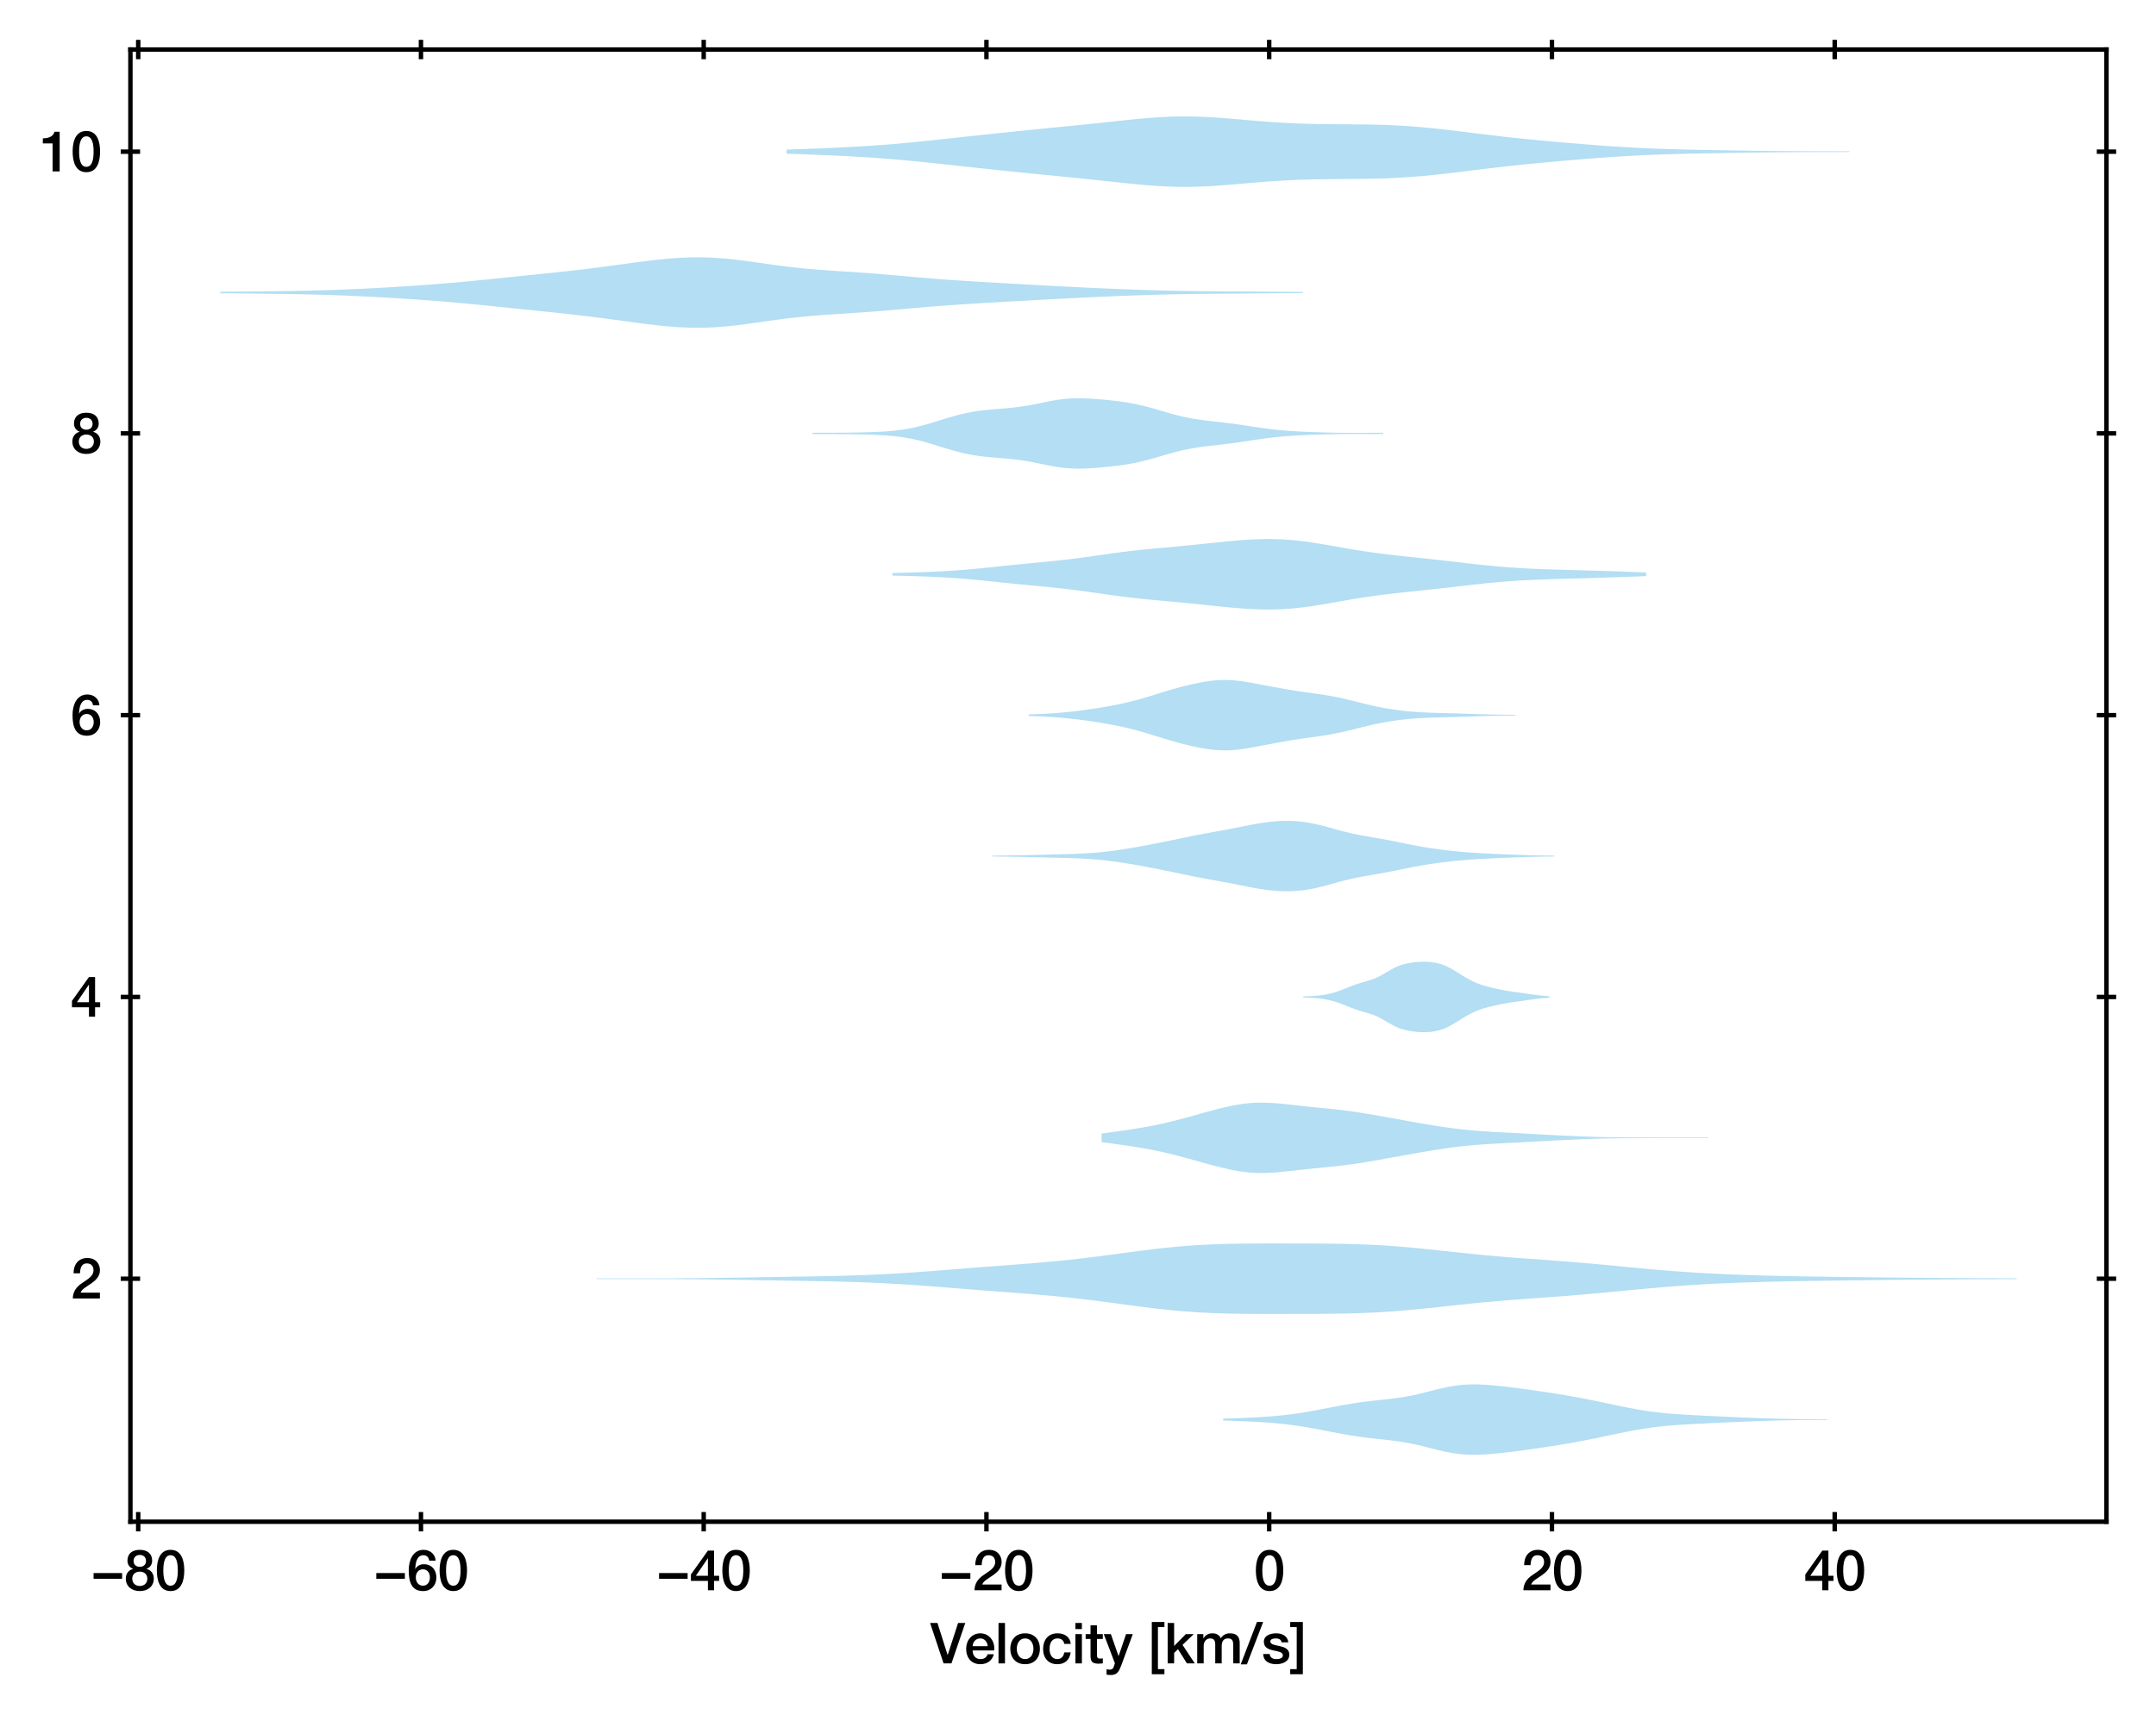 <?xml version="1.0" encoding="utf-8" standalone="no"?>
<!DOCTYPE svg PUBLIC "-//W3C//DTD SVG 1.1//EN"
  "http://www.w3.org/Graphics/SVG/1.1/DTD/svg11.dtd">
<svg xmlns:xlink="http://www.w3.org/1999/xlink" width="389.639pt" height="309.921pt" viewBox="0 0 389.639 309.921" xmlns="http://www.w3.org/2000/svg" version="1.1">
 <defs>
  <style type="text/css">*{stroke-linejoin: round; stroke-linecap: butt}</style>
 </defs>
 <g id="figure_1">
  <g id="patch_1">
   <path d="M 0 309.921 
L 389.639 309.921 
L 389.639 0 
L 0 0 
z
" style="fill: #ffffff"/>
  </g>
  <g id="axes_1">
   <g id="patch_2">
    <path d="M 23.569 275.062 
L 380.689 275.062 
L 380.689 8.95 
L 23.569 8.95 
z
" style="fill: #ffffff"/>
   </g>
   <g id="PolyCollection_1">
    <path d="M 221.062 256.43 
L 221.062 256.77 
L 222.164 256.803 
L 223.267 256.84 
L 224.369 256.882 
L 225.471 256.929 
L 226.574 256.982 
L 227.676 257.044 
L 228.779 257.115 
L 229.881 257.198 
L 230.984 257.296 
L 232.086 257.409 
L 233.188 257.54 
L 234.291 257.689 
L 235.393 257.857 
L 236.496 258.042 
L 237.598 258.241 
L 238.701 258.449 
L 239.803 258.663 
L 240.905 258.877 
L 242.008 259.087 
L 243.11 259.287 
L 244.213 259.473 
L 245.315 259.643 
L 246.418 259.796 
L 247.52 259.932 
L 248.622 260.056 
L 249.725 260.174 
L 250.827 260.294 
L 251.93 260.426 
L 253.032 260.579 
L 254.135 260.761 
L 255.237 260.974 
L 256.34 261.217 
L 257.442 261.484 
L 258.544 261.764 
L 259.647 262.042 
L 260.749 262.304 
L 261.852 262.533 
L 262.954 262.72 
L 264.057 262.855 
L 265.159 262.937 
L 266.261 262.966 
L 267.364 262.949 
L 268.466 262.894 
L 269.569 262.81 
L 270.671 262.705 
L 271.774 262.585 
L 272.876 262.454 
L 273.978 262.316 
L 275.081 262.172 
L 276.183 262.023 
L 277.286 261.869 
L 278.388 261.71 
L 279.491 261.546 
L 280.593 261.377 
L 281.695 261.201 
L 282.798 261.018 
L 283.9 260.827 
L 285.003 260.627 
L 286.105 260.418 
L 287.208 260.201 
L 288.31 259.978 
L 289.412 259.749 
L 290.515 259.517 
L 291.617 259.286 
L 292.72 259.057 
L 293.822 258.835 
L 294.925 258.622 
L 296.027 258.422 
L 297.13 258.238 
L 298.232 258.073 
L 299.334 257.929 
L 300.437 257.806 
L 301.539 257.701 
L 302.642 257.612 
L 303.744 257.537 
L 304.847 257.47 
L 305.949 257.409 
L 307.051 257.352 
L 308.154 257.296 
L 309.256 257.24 
L 310.359 257.186 
L 311.461 257.134 
L 312.564 257.083 
L 313.666 257.034 
L 314.768 256.989 
L 315.871 256.945 
L 316.973 256.903 
L 318.076 256.864 
L 319.178 256.827 
L 320.281 256.793 
L 321.383 256.762 
L 322.485 256.736 
L 323.588 256.714 
L 324.69 256.698 
L 325.793 256.685 
L 326.895 256.676 
L 327.998 256.67 
L 329.1 256.665 
L 330.202 256.661 
L 330.202 256.539 
L 330.202 256.539 
L 329.1 256.534 
L 327.998 256.529 
L 326.895 256.523 
L 325.793 256.514 
L 324.69 256.502 
L 323.588 256.485 
L 322.485 256.463 
L 321.383 256.437 
L 320.281 256.406 
L 319.178 256.372 
L 318.076 256.335 
L 316.973 256.296 
L 315.871 256.254 
L 314.768 256.211 
L 313.666 256.165 
L 312.564 256.116 
L 311.461 256.066 
L 310.359 256.013 
L 309.256 255.959 
L 308.154 255.904 
L 307.051 255.848 
L 305.949 255.79 
L 304.847 255.729 
L 303.744 255.663 
L 302.642 255.587 
L 301.539 255.498 
L 300.437 255.394 
L 299.334 255.27 
L 298.232 255.126 
L 297.13 254.961 
L 296.027 254.778 
L 294.925 254.578 
L 293.822 254.365 
L 292.72 254.142 
L 291.617 253.913 
L 290.515 253.682 
L 289.412 253.45 
L 288.31 253.222 
L 287.208 252.998 
L 286.105 252.781 
L 285.003 252.572 
L 283.9 252.372 
L 282.798 252.181 
L 281.695 251.998 
L 280.593 251.822 
L 279.491 251.653 
L 278.388 251.489 
L 277.286 251.33 
L 276.183 251.176 
L 275.081 251.027 
L 273.978 250.883 
L 272.876 250.745 
L 271.774 250.615 
L 270.671 250.495 
L 269.569 250.389 
L 268.466 250.305 
L 267.364 250.25 
L 266.261 250.233 
L 265.159 250.263 
L 264.057 250.344 
L 262.954 250.48 
L 261.852 250.666 
L 260.749 250.896 
L 259.647 251.157 
L 258.544 251.435 
L 257.442 251.715 
L 256.34 251.982 
L 255.237 252.226 
L 254.135 252.439 
L 253.032 252.62 
L 251.93 252.774 
L 250.827 252.906 
L 249.725 253.026 
L 248.622 253.143 
L 247.52 253.267 
L 246.418 253.404 
L 245.315 253.556 
L 244.213 253.727 
L 243.11 253.913 
L 242.008 254.113 
L 240.905 254.322 
L 239.803 254.536 
L 238.701 254.75 
L 237.598 254.959 
L 236.496 255.157 
L 235.393 255.342 
L 234.291 255.51 
L 233.188 255.66 
L 232.086 255.791 
L 230.984 255.904 
L 229.881 256.001 
L 228.779 256.084 
L 227.676 256.155 
L 226.574 256.217 
L 225.471 256.27 
L 224.369 256.318 
L 223.267 256.359 
L 222.164 256.396 
L 221.062 256.43 
z
" clip-path="url(#p9f74cc5220)" style="fill: #008fd5; fill-opacity: 0.3"/>
   </g>
   <g id="PolyCollection_2">
    <path d="M 107.822 231.076 
L 107.822 231.192 
L 110.414 231.194 
L 113.006 231.194 
L 115.599 231.195 
L 118.191 231.198 
L 120.783 231.205 
L 123.375 231.219 
L 125.968 231.239 
L 128.56 231.267 
L 131.152 231.301 
L 133.745 231.339 
L 136.337 231.381 
L 138.929 231.424 
L 141.521 231.466 
L 144.114 231.509 
L 146.706 231.552 
L 149.298 231.601 
L 151.89 231.66 
L 154.483 231.734 
L 157.075 231.828 
L 159.667 231.946 
L 162.259 232.09 
L 164.852 232.257 
L 167.444 232.444 
L 170.036 232.645 
L 172.628 232.852 
L 175.221 233.059 
L 177.813 233.261 
L 180.405 233.457 
L 182.998 233.652 
L 185.59 233.851 
L 188.182 234.064 
L 190.774 234.299 
L 193.367 234.563 
L 195.959 234.858 
L 198.551 235.18 
L 201.143 235.522 
L 203.736 235.871 
L 206.328 236.212 
L 208.92 236.53 
L 211.512 236.811 
L 214.105 237.045 
L 216.697 237.226 
L 219.289 237.354 
L 221.881 237.435 
L 224.474 237.479 
L 227.066 237.497 
L 229.658 237.501 
L 232.251 237.499 
L 234.843 237.496 
L 237.435 237.489 
L 240.027 237.473 
L 242.62 237.438 
L 245.212 237.374 
L 247.804 237.273 
L 250.396 237.128 
L 252.989 236.94 
L 255.581 236.712 
L 258.173 236.452 
L 260.765 236.175 
L 263.358 235.893 
L 265.95 235.621 
L 268.542 235.368 
L 271.135 235.139 
L 273.727 234.931 
L 276.319 234.739 
L 278.911 234.553 
L 281.504 234.362 
L 284.096 234.159 
L 286.688 233.94 
L 289.28 233.706 
L 291.873 233.462 
L 294.465 233.213 
L 297.057 232.969 
L 299.649 232.737 
L 302.242 232.525 
L 304.834 232.336 
L 307.426 232.172 
L 310.018 232.032 
L 312.611 231.915 
L 315.203 231.817 
L 317.795 231.736 
L 320.388 231.668 
L 322.98 231.61 
L 325.572 231.561 
L 328.164 231.519 
L 330.757 231.481 
L 333.349 231.447 
L 335.941 231.416 
L 338.533 231.386 
L 341.126 231.357 
L 343.718 231.331 
L 346.31 231.306 
L 348.902 231.284 
L 351.495 231.266 
L 354.087 231.25 
L 356.679 231.238 
L 359.271 231.228 
L 361.864 231.219 
L 364.456 231.21 
L 364.456 231.059 
L 364.456 231.059 
L 361.864 231.05 
L 359.271 231.041 
L 356.679 231.031 
L 354.087 231.018 
L 351.495 231.003 
L 348.902 230.984 
L 346.31 230.963 
L 343.718 230.938 
L 341.126 230.911 
L 338.533 230.883 
L 335.941 230.853 
L 333.349 230.821 
L 330.757 230.787 
L 328.164 230.75 
L 325.572 230.707 
L 322.98 230.658 
L 320.388 230.601 
L 317.795 230.533 
L 315.203 230.451 
L 312.611 230.354 
L 310.018 230.237 
L 307.426 230.097 
L 304.834 229.933 
L 302.242 229.744 
L 299.649 229.531 
L 297.057 229.3 
L 294.465 229.056 
L 291.873 228.807 
L 289.28 228.562 
L 286.688 228.328 
L 284.096 228.11 
L 281.504 227.907 
L 278.911 227.716 
L 276.319 227.53 
L 273.727 227.338 
L 271.135 227.13 
L 268.542 226.901 
L 265.95 226.648 
L 263.358 226.376 
L 260.765 226.094 
L 258.173 225.816 
L 255.581 225.557 
L 252.989 225.329 
L 250.396 225.14 
L 247.804 224.996 
L 245.212 224.895 
L 242.62 224.831 
L 240.027 224.796 
L 237.435 224.78 
L 234.843 224.773 
L 232.251 224.77 
L 229.658 224.768 
L 227.066 224.772 
L 224.474 224.79 
L 221.881 224.834 
L 219.289 224.915 
L 216.697 225.043 
L 214.105 225.224 
L 211.512 225.458 
L 208.92 225.739 
L 206.328 226.057 
L 203.736 226.398 
L 201.143 226.747 
L 198.551 227.088 
L 195.959 227.411 
L 193.367 227.706 
L 190.774 227.97 
L 188.182 228.205 
L 185.59 228.418 
L 182.998 228.617 
L 180.405 228.812 
L 177.813 229.008 
L 175.221 229.21 
L 172.628 229.417 
L 170.036 229.624 
L 167.444 229.824 
L 164.852 230.012 
L 162.259 230.179 
L 159.667 230.323 
L 157.075 230.441 
L 154.483 230.535 
L 151.89 230.609 
L 149.298 230.667 
L 146.706 230.716 
L 144.114 230.76 
L 141.521 230.803 
L 138.929 230.845 
L 136.337 230.888 
L 133.745 230.929 
L 131.152 230.968 
L 128.56 231.002 
L 125.968 231.03 
L 123.375 231.05 
L 120.783 231.064 
L 118.191 231.071 
L 115.599 231.074 
L 113.006 231.075 
L 110.414 231.075 
L 107.822 231.076 
z
" clip-path="url(#p9f74cc5220)" style="fill: #008fd5; fill-opacity: 0.3"/>
   </g>
   <g id="PolyCollection_3">
    <path d="M 199.085 204.889 
L 199.085 206.45 
L 200.193 206.593 
L 201.301 206.743 
L 202.409 206.897 
L 203.516 207.058 
L 204.624 207.225 
L 205.732 207.401 
L 206.84 207.59 
L 207.948 207.793 
L 209.056 208.014 
L 210.164 208.253 
L 211.271 208.51 
L 212.379 208.785 
L 213.487 209.074 
L 214.595 209.374 
L 215.703 209.681 
L 216.811 209.99 
L 217.919 210.298 
L 219.026 210.6 
L 220.134 210.89 
L 221.242 211.162 
L 222.35 211.409 
L 223.458 211.624 
L 224.566 211.799 
L 225.673 211.927 
L 226.781 212.006 
L 227.889 212.035 
L 228.997 212.018 
L 230.105 211.96 
L 231.213 211.87 
L 232.321 211.759 
L 233.428 211.637 
L 234.536 211.511 
L 235.644 211.387 
L 236.752 211.27 
L 237.86 211.158 
L 238.968 211.05 
L 240.076 210.942 
L 241.183 210.829 
L 242.291 210.706 
L 243.399 210.57 
L 244.507 210.419 
L 245.615 210.254 
L 246.723 210.076 
L 247.831 209.889 
L 248.938 209.695 
L 250.046 209.497 
L 251.154 209.298 
L 252.262 209.098 
L 253.37 208.899 
L 254.478 208.699 
L 255.586 208.501 
L 256.693 208.306 
L 257.801 208.116 
L 258.909 207.932 
L 260.017 207.756 
L 261.125 207.591 
L 262.233 207.438 
L 263.341 207.298 
L 264.448 207.171 
L 265.556 207.059 
L 266.664 206.96 
L 267.772 206.875 
L 268.88 206.8 
L 269.988 206.735 
L 271.096 206.675 
L 272.203 206.618 
L 273.311 206.562 
L 274.419 206.505 
L 275.527 206.447 
L 276.635 206.386 
L 277.743 206.325 
L 278.851 206.264 
L 279.958 206.203 
L 281.066 206.145 
L 282.174 206.089 
L 283.282 206.035 
L 284.39 205.985 
L 285.498 205.938 
L 286.606 205.896 
L 287.713 205.858 
L 288.821 205.825 
L 289.929 205.799 
L 291.037 205.778 
L 292.145 205.762 
L 293.253 205.751 
L 294.36 205.744 
L 295.468 205.739 
L 296.576 205.736 
L 297.684 205.733 
L 298.792 205.73 
L 299.9 205.728 
L 301.008 205.727 
L 302.115 205.726 
L 303.223 205.725 
L 304.331 205.726 
L 305.439 205.726 
L 306.547 205.727 
L 307.655 205.727 
L 308.763 205.725 
L 308.763 205.613 
L 308.763 205.613 
L 307.655 205.612 
L 306.547 205.612 
L 305.439 205.612 
L 304.331 205.613 
L 303.223 205.613 
L 302.115 205.613 
L 301.008 205.612 
L 299.9 205.61 
L 298.792 205.608 
L 297.684 205.606 
L 296.576 205.603 
L 295.468 205.599 
L 294.36 205.594 
L 293.253 205.587 
L 292.145 205.576 
L 291.037 205.561 
L 289.929 205.54 
L 288.821 205.513 
L 287.713 205.48 
L 286.606 205.443 
L 285.498 205.4 
L 284.39 205.353 
L 283.282 205.303 
L 282.174 205.25 
L 281.066 205.193 
L 279.958 205.135 
L 278.851 205.075 
L 277.743 205.013 
L 276.635 204.952 
L 275.527 204.892 
L 274.419 204.833 
L 273.311 204.776 
L 272.203 204.72 
L 271.096 204.663 
L 269.988 204.603 
L 268.88 204.538 
L 267.772 204.464 
L 266.664 204.378 
L 265.556 204.28 
L 264.448 204.167 
L 263.341 204.041 
L 262.233 203.9 
L 261.125 203.747 
L 260.017 203.582 
L 258.909 203.406 
L 257.801 203.223 
L 256.693 203.032 
L 255.586 202.837 
L 254.478 202.639 
L 253.37 202.44 
L 252.262 202.24 
L 251.154 202.04 
L 250.046 201.841 
L 248.938 201.643 
L 247.831 201.45 
L 246.723 201.262 
L 245.615 201.084 
L 244.507 200.919 
L 243.399 200.769 
L 242.291 200.633 
L 241.183 200.51 
L 240.076 200.396 
L 238.968 200.288 
L 237.86 200.18 
L 236.752 200.068 
L 235.644 199.951 
L 234.536 199.828 
L 233.428 199.702 
L 232.321 199.579 
L 231.213 199.468 
L 230.105 199.379 
L 228.997 199.321 
L 227.889 199.303 
L 226.781 199.332 
L 225.673 199.411 
L 224.566 199.54 
L 223.458 199.715 
L 222.35 199.929 
L 221.242 200.176 
L 220.134 200.448 
L 219.026 200.738 
L 217.919 201.04 
L 216.811 201.348 
L 215.703 201.658 
L 214.595 201.965 
L 213.487 202.265 
L 212.379 202.554 
L 211.271 202.828 
L 210.164 203.086 
L 209.056 203.325 
L 207.948 203.545 
L 206.84 203.749 
L 205.732 203.937 
L 204.624 204.114 
L 203.516 204.281 
L 202.409 204.441 
L 201.301 204.596 
L 200.193 204.745 
L 199.085 204.889 
z
" clip-path="url(#p9f74cc5220)" style="fill: #008fd5; fill-opacity: 0.3"/>
   </g>
   <g id="PolyCollection_4">
    <path d="M 235.529 180.105 
L 235.529 180.303 
L 235.979 180.317 
L 236.429 180.335 
L 236.878 180.356 
L 237.328 180.382 
L 237.777 180.415 
L 238.227 180.456 
L 238.676 180.507 
L 239.126 180.57 
L 239.575 180.646 
L 240.025 180.735 
L 240.474 180.839 
L 240.924 180.958 
L 241.373 181.09 
L 241.823 181.237 
L 242.272 181.396 
L 242.722 181.565 
L 243.171 181.742 
L 243.621 181.923 
L 244.07 182.103 
L 244.52 182.277 
L 244.969 182.443 
L 245.419 182.597 
L 245.869 182.739 
L 246.318 182.871 
L 246.768 182.997 
L 247.217 183.126 
L 247.667 183.263 
L 248.116 183.418 
L 248.566 183.595 
L 249.015 183.798 
L 249.465 184.027 
L 249.914 184.276 
L 250.364 184.538 
L 250.813 184.806 
L 251.263 185.068 
L 251.712 185.316 
L 252.162 185.542 
L 252.611 185.742 
L 253.061 185.915 
L 253.51 186.06 
L 253.96 186.181 
L 254.409 186.281 
L 254.859 186.364 
L 255.308 186.431 
L 255.758 186.486 
L 256.208 186.528 
L 256.657 186.556 
L 257.107 186.57 
L 257.556 186.569 
L 258.006 186.553 
L 258.455 186.519 
L 258.905 186.468 
L 259.354 186.397 
L 259.804 186.303 
L 260.253 186.184 
L 260.703 186.038 
L 261.152 185.862 
L 261.602 185.658 
L 262.051 185.428 
L 262.501 185.176 
L 262.95 184.909 
L 263.4 184.632 
L 263.849 184.351 
L 264.299 184.073 
L 264.748 183.803 
L 265.198 183.543 
L 265.647 183.298 
L 266.097 183.069 
L 266.547 182.859 
L 266.996 182.668 
L 267.446 182.495 
L 267.895 182.341 
L 268.345 182.203 
L 268.794 182.078 
L 269.244 181.964 
L 269.693 181.857 
L 270.143 181.755 
L 270.592 181.657 
L 271.042 181.563 
L 271.491 181.473 
L 271.941 181.387 
L 272.39 181.307 
L 272.84 181.232 
L 273.289 181.163 
L 273.739 181.098 
L 274.188 181.036 
L 274.638 180.975 
L 275.087 180.914 
L 275.537 180.851 
L 275.986 180.788 
L 276.436 180.724 
L 276.886 180.66 
L 277.335 180.599 
L 277.785 180.541 
L 278.234 180.488 
L 278.684 180.441 
L 279.133 180.4 
L 279.583 180.366 
L 280.032 180.336 
L 280.032 180.072 
L 280.032 180.072 
L 279.583 180.042 
L 279.133 180.007 
L 278.684 179.967 
L 278.234 179.92 
L 277.785 179.867 
L 277.335 179.809 
L 276.886 179.748 
L 276.436 179.684 
L 275.986 179.62 
L 275.537 179.556 
L 275.087 179.494 
L 274.638 179.433 
L 274.188 179.372 
L 273.739 179.309 
L 273.289 179.245 
L 272.84 179.175 
L 272.39 179.101 
L 271.941 179.021 
L 271.491 178.935 
L 271.042 178.845 
L 270.592 178.751 
L 270.143 178.653 
L 269.693 178.551 
L 269.244 178.444 
L 268.794 178.329 
L 268.345 178.205 
L 267.895 178.067 
L 267.446 177.912 
L 266.996 177.74 
L 266.547 177.549 
L 266.097 177.338 
L 265.647 177.11 
L 265.198 176.864 
L 264.748 176.605 
L 264.299 176.334 
L 263.849 176.057 
L 263.4 175.776 
L 262.95 175.499 
L 262.501 175.231 
L 262.051 174.98 
L 261.602 174.75 
L 261.152 174.546 
L 260.703 174.37 
L 260.253 174.223 
L 259.804 174.105 
L 259.354 174.011 
L 258.905 173.94 
L 258.455 173.888 
L 258.006 173.855 
L 257.556 173.838 
L 257.107 173.838 
L 256.657 173.852 
L 256.208 173.88 
L 255.758 173.922 
L 255.308 173.976 
L 254.859 174.044 
L 254.409 174.127 
L 253.96 174.227 
L 253.51 174.348 
L 253.061 174.493 
L 252.611 174.665 
L 252.162 174.866 
L 251.712 175.092 
L 251.263 175.34 
L 250.813 175.602 
L 250.364 175.869 
L 249.914 176.132 
L 249.465 176.381 
L 249.015 176.609 
L 248.566 176.812 
L 248.116 176.99 
L 247.667 177.144 
L 247.217 177.282 
L 246.768 177.41 
L 246.318 177.537 
L 245.869 177.669 
L 245.419 177.811 
L 244.969 177.965 
L 244.52 178.13 
L 244.07 178.305 
L 243.621 178.485 
L 243.171 178.666 
L 242.722 178.843 
L 242.272 179.012 
L 241.823 179.171 
L 241.373 179.317 
L 240.924 179.45 
L 240.474 179.569 
L 240.025 179.672 
L 239.575 179.762 
L 239.126 179.838 
L 238.676 179.901 
L 238.227 179.952 
L 237.777 179.993 
L 237.328 180.026 
L 236.878 180.052 
L 236.429 180.073 
L 235.979 180.09 
L 235.529 180.105 
z
" clip-path="url(#p9f74cc5220)" style="fill: #008fd5; fill-opacity: 0.3"/>
   </g>
   <g id="PolyCollection_5">
    <path d="M 179.325 154.662 
L 179.325 154.816 
L 180.351 154.826 
L 181.377 154.839 
L 182.403 154.853 
L 183.429 154.869 
L 184.455 154.888 
L 185.481 154.91 
L 186.507 154.934 
L 187.533 154.958 
L 188.559 154.983 
L 189.585 155.008 
L 190.611 155.032 
L 191.637 155.057 
L 192.663 155.084 
L 193.689 155.114 
L 194.715 155.152 
L 195.741 155.199 
L 196.767 155.259 
L 197.793 155.333 
L 198.819 155.424 
L 199.845 155.531 
L 200.871 155.656 
L 201.897 155.796 
L 202.923 155.95 
L 203.949 156.115 
L 204.975 156.29 
L 206.001 156.473 
L 207.027 156.661 
L 208.053 156.854 
L 209.079 157.052 
L 210.105 157.255 
L 211.131 157.463 
L 212.157 157.674 
L 213.183 157.889 
L 214.209 158.104 
L 215.235 158.315 
L 216.261 158.521 
L 217.287 158.719 
L 218.313 158.909 
L 219.339 159.095 
L 220.365 159.279 
L 221.39 159.466 
L 222.416 159.66 
L 223.442 159.86 
L 224.468 160.065 
L 225.494 160.27 
L 226.52 160.468 
L 227.546 160.65 
L 228.572 160.808 
L 229.598 160.937 
L 230.624 161.032 
L 231.65 161.089 
L 232.676 161.105 
L 233.702 161.078 
L 234.728 161.006 
L 235.754 160.887 
L 236.78 160.722 
L 237.806 160.513 
L 238.832 160.269 
L 239.858 159.999 
L 240.884 159.715 
L 241.91 159.432 
L 242.936 159.161 
L 243.962 158.911 
L 244.988 158.685 
L 246.014 158.483 
L 247.04 158.297 
L 248.066 158.121 
L 249.092 157.945 
L 250.118 157.762 
L 251.144 157.569 
L 252.17 157.366 
L 253.196 157.157 
L 254.222 156.948 
L 255.248 156.744 
L 256.274 156.55 
L 257.3 156.37 
L 258.326 156.204 
L 259.352 156.053 
L 260.378 155.915 
L 261.404 155.788 
L 262.43 155.672 
L 263.456 155.567 
L 264.482 155.474 
L 265.508 155.391 
L 266.533 155.319 
L 267.559 155.257 
L 268.585 155.202 
L 269.611 155.153 
L 270.637 155.108 
L 271.663 155.065 
L 272.689 155.023 
L 273.715 154.984 
L 274.741 154.947 
L 275.767 154.915 
L 276.793 154.887 
L 277.819 154.863 
L 278.845 154.844 
L 279.871 154.829 
L 280.897 154.817 
L 280.897 154.661 
L 280.897 154.661 
L 279.871 154.648 
L 278.845 154.633 
L 277.819 154.614 
L 276.793 154.591 
L 275.767 154.563 
L 274.741 154.53 
L 273.715 154.494 
L 272.689 154.454 
L 271.663 154.413 
L 270.637 154.369 
L 269.611 154.324 
L 268.585 154.275 
L 267.559 154.22 
L 266.533 154.158 
L 265.508 154.086 
L 264.482 154.004 
L 263.456 153.91 
L 262.43 153.805 
L 261.404 153.689 
L 260.378 153.563 
L 259.352 153.424 
L 258.326 153.273 
L 257.3 153.108 
L 256.274 152.927 
L 255.248 152.734 
L 254.222 152.53 
L 253.196 152.32 
L 252.17 152.111 
L 251.144 151.909 
L 250.118 151.716 
L 249.092 151.533 
L 248.066 151.356 
L 247.04 151.18 
L 246.014 150.995 
L 244.988 150.792 
L 243.962 150.567 
L 242.936 150.316 
L 241.91 150.045 
L 240.884 149.762 
L 239.858 149.478 
L 238.832 149.208 
L 237.806 148.964 
L 236.78 148.756 
L 235.754 148.59 
L 234.728 148.472 
L 233.702 148.399 
L 232.676 148.372 
L 231.65 148.389 
L 230.624 148.445 
L 229.598 148.54 
L 228.572 148.669 
L 227.546 148.828 
L 226.52 149.009 
L 225.494 149.207 
L 224.468 149.412 
L 223.442 149.617 
L 222.416 149.818 
L 221.39 150.011 
L 220.365 150.198 
L 219.339 150.383 
L 218.313 150.568 
L 217.287 150.759 
L 216.261 150.957 
L 215.235 151.162 
L 214.209 151.374 
L 213.183 151.588 
L 212.157 151.803 
L 211.131 152.015 
L 210.105 152.222 
L 209.079 152.425 
L 208.053 152.623 
L 207.027 152.816 
L 206.001 153.004 
L 204.975 153.187 
L 203.949 153.362 
L 202.923 153.528 
L 201.897 153.682 
L 200.871 153.822 
L 199.845 153.946 
L 198.819 154.054 
L 197.793 154.144 
L 196.767 154.218 
L 195.741 154.278 
L 194.715 154.325 
L 193.689 154.363 
L 192.663 154.394 
L 191.637 154.42 
L 190.611 154.445 
L 189.585 154.47 
L 188.559 154.494 
L 187.533 154.519 
L 186.507 154.544 
L 185.481 154.567 
L 184.455 154.589 
L 183.429 154.608 
L 182.403 154.625 
L 181.377 154.639 
L 180.351 154.651 
L 179.325 154.662 
z
" clip-path="url(#p9f74cc5220)" style="fill: #008fd5; fill-opacity: 0.3"/>
   </g>
   <g id="PolyCollection_6">
    <path d="M 185.904 129.136 
L 185.904 129.411 
L 186.793 129.44 
L 187.682 129.475 
L 188.57 129.515 
L 189.459 129.563 
L 190.348 129.62 
L 191.237 129.686 
L 192.126 129.762 
L 193.014 129.848 
L 193.903 129.943 
L 194.792 130.049 
L 195.681 130.163 
L 196.569 130.285 
L 197.458 130.414 
L 198.347 130.551 
L 199.236 130.696 
L 200.124 130.849 
L 201.013 131.012 
L 201.902 131.185 
L 202.791 131.372 
L 203.679 131.573 
L 204.568 131.79 
L 205.457 132.024 
L 206.346 132.272 
L 207.235 132.533 
L 208.123 132.804 
L 209.012 133.079 
L 209.901 133.355 
L 210.79 133.626 
L 211.678 133.89 
L 212.567 134.143 
L 213.456 134.383 
L 214.345 134.609 
L 215.233 134.821 
L 216.122 135.016 
L 217.011 135.193 
L 217.9 135.347 
L 218.788 135.474 
L 219.677 135.568 
L 220.566 135.624 
L 221.455 135.64 
L 222.343 135.613 
L 223.232 135.547 
L 224.121 135.447 
L 225.01 135.319 
L 225.899 135.171 
L 226.787 135.011 
L 227.676 134.845 
L 228.565 134.676 
L 229.454 134.508 
L 230.342 134.342 
L 231.231 134.179 
L 232.12 134.02 
L 233.009 133.868 
L 233.897 133.723 
L 234.786 133.586 
L 235.675 133.457 
L 236.564 133.334 
L 237.452 133.212 
L 238.341 133.088 
L 239.23 132.955 
L 240.119 132.81 
L 241.008 132.649 
L 241.896 132.47 
L 242.785 132.275 
L 243.674 132.066 
L 244.563 131.848 
L 245.451 131.625 
L 246.34 131.404 
L 247.229 131.189 
L 248.118 130.985 
L 249.006 130.795 
L 249.895 130.621 
L 250.784 130.462 
L 251.673 130.32 
L 252.561 130.194 
L 253.45 130.083 
L 254.339 129.988 
L 255.228 129.907 
L 256.117 129.84 
L 257.005 129.786 
L 257.894 129.743 
L 258.783 129.71 
L 259.672 129.682 
L 260.56 129.659 
L 261.449 129.637 
L 262.338 129.615 
L 263.227 129.59 
L 264.115 129.563 
L 265.004 129.534 
L 265.893 129.503 
L 266.782 129.473 
L 267.67 129.445 
L 268.559 129.42 
L 269.448 129.398 
L 270.337 129.381 
L 271.226 129.367 
L 272.114 129.357 
L 273.003 129.349 
L 273.892 129.341 
L 273.892 129.205 
L 273.892 129.205 
L 273.003 129.198 
L 272.114 129.19 
L 271.226 129.179 
L 270.337 129.166 
L 269.448 129.148 
L 268.559 129.127 
L 267.67 129.102 
L 266.782 129.073 
L 265.893 129.043 
L 265.004 129.013 
L 264.115 128.984 
L 263.227 128.957 
L 262.338 128.932 
L 261.449 128.91 
L 260.56 128.888 
L 259.672 128.864 
L 258.783 128.837 
L 257.894 128.803 
L 257.005 128.76 
L 256.117 128.706 
L 255.228 128.64 
L 254.339 128.559 
L 253.45 128.464 
L 252.561 128.353 
L 251.673 128.227 
L 250.784 128.085 
L 249.895 127.926 
L 249.006 127.752 
L 248.118 127.561 
L 247.229 127.358 
L 246.34 127.143 
L 245.451 126.922 
L 244.563 126.699 
L 243.674 126.481 
L 242.785 126.271 
L 241.896 126.076 
L 241.008 125.898 
L 240.119 125.737 
L 239.23 125.592 
L 238.341 125.459 
L 237.452 125.335 
L 236.564 125.213 
L 235.675 125.09 
L 234.786 124.96 
L 233.897 124.824 
L 233.009 124.679 
L 232.12 124.527 
L 231.231 124.368 
L 230.342 124.205 
L 229.454 124.039 
L 228.565 123.871 
L 227.676 123.702 
L 226.787 123.536 
L 225.899 123.376 
L 225.01 123.228 
L 224.121 123.1 
L 223.232 123 
L 222.343 122.934 
L 221.455 122.907 
L 220.566 122.922 
L 219.677 122.979 
L 218.788 123.073 
L 217.9 123.2 
L 217.011 123.354 
L 216.122 123.531 
L 215.233 123.726 
L 214.345 123.938 
L 213.456 124.164 
L 212.567 124.404 
L 211.678 124.657 
L 210.79 124.92 
L 209.901 125.192 
L 209.012 125.468 
L 208.123 125.743 
L 207.235 126.014 
L 206.346 126.275 
L 205.457 126.523 
L 204.568 126.756 
L 203.679 126.974 
L 202.791 127.175 
L 201.902 127.362 
L 201.013 127.535 
L 200.124 127.698 
L 199.236 127.851 
L 198.347 127.995 
L 197.458 128.132 
L 196.569 128.262 
L 195.681 128.384 
L 194.792 128.498 
L 193.903 128.603 
L 193.014 128.699 
L 192.126 128.785 
L 191.237 128.861 
L 190.348 128.927 
L 189.459 128.983 
L 188.57 129.031 
L 187.682 129.072 
L 186.793 129.107 
L 185.904 129.136 
z
" clip-path="url(#p9f74cc5220)" style="fill: #008fd5; fill-opacity: 0.3"/>
   </g>
   <g id="PolyCollection_7">
    <path d="M 161.278 103.577 
L 161.278 104.039 
L 162.654 104.073 
L 164.03 104.11 
L 165.406 104.15 
L 166.782 104.196 
L 168.159 104.249 
L 169.535 104.312 
L 170.911 104.386 
L 172.287 104.473 
L 173.663 104.574 
L 175.039 104.689 
L 176.415 104.815 
L 177.791 104.95 
L 179.168 105.091 
L 180.544 105.234 
L 181.92 105.377 
L 183.296 105.516 
L 184.672 105.652 
L 186.048 105.785 
L 187.424 105.915 
L 188.801 106.048 
L 190.177 106.186 
L 191.553 106.332 
L 192.929 106.489 
L 194.305 106.659 
L 195.681 106.84 
L 197.057 107.03 
L 198.433 107.226 
L 199.81 107.423 
L 201.186 107.615 
L 202.562 107.799 
L 203.938 107.971 
L 205.314 108.13 
L 206.69 108.276 
L 208.066 108.411 
L 209.443 108.539 
L 210.819 108.664 
L 212.195 108.789 
L 213.571 108.917 
L 214.947 109.05 
L 216.323 109.189 
L 217.699 109.333 
L 219.076 109.478 
L 220.452 109.622 
L 221.828 109.759 
L 223.204 109.885 
L 224.58 109.994 
L 225.956 110.082 
L 227.332 110.144 
L 228.708 110.174 
L 230.085 110.17 
L 231.461 110.128 
L 232.837 110.046 
L 234.213 109.925 
L 235.589 109.769 
L 236.965 109.58 
L 238.341 109.366 
L 239.718 109.134 
L 241.094 108.892 
L 242.47 108.647 
L 243.846 108.407 
L 245.222 108.177 
L 246.598 107.961 
L 247.974 107.761 
L 249.351 107.575 
L 250.727 107.404 
L 252.103 107.245 
L 253.479 107.093 
L 254.855 106.947 
L 256.231 106.803 
L 257.607 106.657 
L 258.983 106.509 
L 260.36 106.357 
L 261.736 106.201 
L 263.112 106.041 
L 264.488 105.882 
L 265.864 105.724 
L 267.24 105.571 
L 268.616 105.426 
L 269.993 105.292 
L 271.369 105.171 
L 272.745 105.064 
L 274.121 104.97 
L 275.497 104.889 
L 276.873 104.82 
L 278.249 104.761 
L 279.625 104.71 
L 281.002 104.665 
L 282.378 104.624 
L 283.754 104.585 
L 285.13 104.547 
L 286.506 104.51 
L 287.882 104.471 
L 289.258 104.43 
L 290.635 104.387 
L 292.011 104.341 
L 293.387 104.292 
L 294.763 104.242 
L 296.139 104.191 
L 297.515 104.14 
L 297.515 103.477 
L 297.515 103.477 
L 296.139 103.425 
L 294.763 103.374 
L 293.387 103.324 
L 292.011 103.275 
L 290.635 103.23 
L 289.258 103.186 
L 287.882 103.146 
L 286.506 103.107 
L 285.13 103.069 
L 283.754 103.031 
L 282.378 102.992 
L 281.002 102.951 
L 279.625 102.906 
L 278.249 102.855 
L 276.873 102.796 
L 275.497 102.727 
L 274.121 102.646 
L 272.745 102.553 
L 271.369 102.445 
L 269.993 102.324 
L 268.616 102.19 
L 267.24 102.045 
L 265.864 101.893 
L 264.488 101.735 
L 263.112 101.575 
L 261.736 101.416 
L 260.36 101.259 
L 258.983 101.107 
L 257.607 100.959 
L 256.231 100.813 
L 254.855 100.669 
L 253.479 100.523 
L 252.103 100.372 
L 250.727 100.212 
L 249.351 100.041 
L 247.974 99.856 
L 246.598 99.655 
L 245.222 99.439 
L 243.846 99.209 
L 242.47 98.969 
L 241.094 98.725 
L 239.718 98.482 
L 238.341 98.25 
L 236.965 98.036 
L 235.589 97.847 
L 234.213 97.691 
L 232.837 97.57 
L 231.461 97.489 
L 230.085 97.446 
L 228.708 97.442 
L 227.332 97.472 
L 225.956 97.534 
L 224.58 97.622 
L 223.204 97.732 
L 221.828 97.858 
L 220.452 97.995 
L 219.076 98.138 
L 217.699 98.283 
L 216.323 98.427 
L 214.947 98.566 
L 213.571 98.699 
L 212.195 98.828 
L 210.819 98.953 
L 209.443 99.077 
L 208.066 99.205 
L 206.69 99.34 
L 205.314 99.486 
L 203.938 99.645 
L 202.562 99.817 
L 201.186 100.001 
L 199.81 100.193 
L 198.433 100.39 
L 197.057 100.586 
L 195.681 100.776 
L 194.305 100.958 
L 192.929 101.127 
L 191.553 101.284 
L 190.177 101.431 
L 188.801 101.568 
L 187.424 101.701 
L 186.048 101.832 
L 184.672 101.964 
L 183.296 102.1 
L 181.92 102.239 
L 180.544 102.382 
L 179.168 102.526 
L 177.791 102.667 
L 176.415 102.802 
L 175.039 102.928 
L 173.663 103.042 
L 172.287 103.143 
L 170.911 103.23 
L 169.535 103.305 
L 168.159 103.367 
L 166.782 103.421 
L 165.406 103.466 
L 164.03 103.507 
L 162.654 103.543 
L 161.278 103.577 
z
" clip-path="url(#p9f74cc5220)" style="fill: #008fd5; fill-opacity: 0.3"/>
   </g>
   <g id="PolyCollection_8">
    <path d="M 146.815 78.225 
L 146.815 78.461 
L 147.857 78.466 
L 148.899 78.468 
L 149.941 78.469 
L 150.982 78.472 
L 152.024 78.476 
L 153.066 78.485 
L 154.108 78.498 
L 155.15 78.516 
L 156.192 78.539 
L 157.234 78.57 
L 158.276 78.609 
L 159.318 78.66 
L 160.36 78.727 
L 161.402 78.816 
L 162.444 78.932 
L 163.485 79.082 
L 164.527 79.268 
L 165.569 79.491 
L 166.611 79.75 
L 167.653 80.039 
L 168.695 80.351 
L 169.737 80.674 
L 170.779 80.997 
L 171.821 81.309 
L 172.863 81.6 
L 173.905 81.862 
L 174.946 82.089 
L 175.988 82.28 
L 177.03 82.436 
L 178.072 82.563 
L 179.114 82.665 
L 180.156 82.752 
L 181.198 82.835 
L 182.24 82.924 
L 183.282 83.028 
L 184.324 83.157 
L 185.366 83.313 
L 186.407 83.498 
L 187.449 83.704 
L 188.491 83.921 
L 189.533 84.134 
L 190.575 84.329 
L 191.617 84.49 
L 192.659 84.61 
L 193.701 84.682 
L 194.743 84.709 
L 195.785 84.696 
L 196.827 84.65 
L 197.868 84.581 
L 198.91 84.496 
L 199.952 84.398 
L 200.994 84.288 
L 202.036 84.165 
L 203.078 84.022 
L 204.12 83.855 
L 205.162 83.659 
L 206.204 83.431 
L 207.246 83.173 
L 208.288 82.889 
L 209.33 82.589 
L 210.371 82.282 
L 211.413 81.98 
L 212.455 81.695 
L 213.497 81.436 
L 214.539 81.209 
L 215.581 81.013 
L 216.623 80.848 
L 217.665 80.707 
L 218.707 80.582 
L 219.749 80.465 
L 220.791 80.348 
L 221.832 80.224 
L 222.874 80.09 
L 223.916 79.945 
L 224.958 79.791 
L 226 79.632 
L 227.042 79.474 
L 228.084 79.323 
L 229.126 79.182 
L 230.168 79.057 
L 231.21 78.949 
L 232.252 78.857 
L 233.293 78.781 
L 234.335 78.717 
L 235.377 78.663 
L 236.419 78.616 
L 237.461 78.576 
L 238.503 78.541 
L 239.545 78.511 
L 240.587 78.486 
L 241.629 78.467 
L 242.671 78.454 
L 243.713 78.447 
L 244.754 78.445 
L 245.796 78.447 
L 246.838 78.451 
L 247.88 78.454 
L 248.922 78.456 
L 249.964 78.455 
L 249.964 78.231 
L 249.964 78.231 
L 248.922 78.229 
L 247.88 78.231 
L 246.838 78.235 
L 245.796 78.239 
L 244.754 78.241 
L 243.713 78.239 
L 242.671 78.232 
L 241.629 78.219 
L 240.587 78.2 
L 239.545 78.175 
L 238.503 78.145 
L 237.461 78.11 
L 236.419 78.069 
L 235.377 78.023 
L 234.335 77.969 
L 233.293 77.905 
L 232.252 77.828 
L 231.21 77.737 
L 230.168 77.628 
L 229.126 77.503 
L 228.084 77.363 
L 227.042 77.212 
L 226 77.053 
L 224.958 76.894 
L 223.916 76.74 
L 222.874 76.595 
L 221.832 76.461 
L 220.791 76.338 
L 219.749 76.221 
L 218.707 76.104 
L 217.665 75.979 
L 216.623 75.838 
L 215.581 75.672 
L 214.539 75.477 
L 213.497 75.249 
L 212.455 74.99 
L 211.413 74.706 
L 210.371 74.404 
L 209.33 74.097 
L 208.288 73.796 
L 207.246 73.513 
L 206.204 73.255 
L 205.162 73.027 
L 204.12 72.831 
L 203.078 72.664 
L 202.036 72.521 
L 200.994 72.397 
L 199.952 72.288 
L 198.91 72.19 
L 197.868 72.105 
L 196.827 72.035 
L 195.785 71.99 
L 194.743 71.977 
L 193.701 72.003 
L 192.659 72.076 
L 191.617 72.195 
L 190.575 72.357 
L 189.533 72.551 
L 188.491 72.765 
L 187.449 72.981 
L 186.407 73.188 
L 185.366 73.372 
L 184.324 73.529 
L 183.282 73.658 
L 182.24 73.762 
L 181.198 73.851 
L 180.156 73.933 
L 179.114 74.021 
L 178.072 74.123 
L 177.03 74.249 
L 175.988 74.406 
L 174.946 74.597 
L 173.905 74.824 
L 172.863 75.085 
L 171.821 75.376 
L 170.779 75.688 
L 169.737 76.012 
L 168.695 76.335 
L 167.653 76.646 
L 166.611 76.936 
L 165.569 77.195 
L 164.527 77.418 
L 163.485 77.604 
L 162.444 77.753 
L 161.402 77.87 
L 160.36 77.959 
L 159.318 78.026 
L 158.276 78.077 
L 157.234 78.116 
L 156.192 78.146 
L 155.15 78.17 
L 154.108 78.188 
L 153.066 78.201 
L 152.024 78.209 
L 150.982 78.214 
L 149.941 78.216 
L 148.899 78.218 
L 147.857 78.22 
L 146.815 78.225 
z
" clip-path="url(#p9f74cc5220)" style="fill: #008fd5; fill-opacity: 0.3"/>
   </g>
   <g id="PolyCollection_9">
    <path d="M 39.801 52.742 
L 39.801 53.013 
L 41.778 53.032 
L 43.754 53.051 
L 45.731 53.071 
L 47.707 53.091 
L 49.684 53.115 
L 51.66 53.142 
L 53.637 53.175 
L 55.613 53.215 
L 57.59 53.264 
L 59.566 53.322 
L 61.543 53.392 
L 63.519 53.472 
L 65.496 53.562 
L 67.472 53.662 
L 69.449 53.771 
L 71.425 53.888 
L 73.402 54.013 
L 75.378 54.146 
L 77.355 54.287 
L 79.331 54.439 
L 81.308 54.602 
L 83.284 54.777 
L 85.261 54.962 
L 87.237 55.157 
L 89.214 55.357 
L 91.19 55.561 
L 93.167 55.766 
L 95.143 55.97 
L 97.119 56.174 
L 99.096 56.378 
L 101.072 56.586 
L 103.049 56.802 
L 105.025 57.029 
L 107.002 57.269 
L 108.978 57.522 
L 110.955 57.785 
L 112.931 58.055 
L 114.908 58.324 
L 116.884 58.58 
L 118.861 58.813 
L 120.837 59.008 
L 122.814 59.152 
L 124.79 59.233 
L 126.767 59.244 
L 128.743 59.18 
L 130.72 59.045 
L 132.696 58.847 
L 134.673 58.602 
L 136.649 58.328 
L 138.626 58.044 
L 140.602 57.77 
L 142.579 57.519 
L 144.555 57.3 
L 146.532 57.115 
L 148.508 56.958 
L 150.485 56.821 
L 152.461 56.693 
L 154.438 56.564 
L 156.414 56.425 
L 158.39 56.273 
L 160.367 56.109 
L 162.343 55.937 
L 164.32 55.762 
L 166.296 55.59 
L 168.273 55.425 
L 170.249 55.27 
L 172.226 55.126 
L 174.202 54.993 
L 176.179 54.868 
L 178.155 54.75 
L 180.132 54.636 
L 182.108 54.524 
L 184.085 54.414 
L 186.061 54.304 
L 188.038 54.196 
L 190.014 54.089 
L 191.991 53.985 
L 193.967 53.884 
L 195.944 53.786 
L 197.92 53.693 
L 199.897 53.604 
L 201.873 53.521 
L 203.85 53.443 
L 205.826 53.372 
L 207.803 53.308 
L 209.779 53.253 
L 211.756 53.207 
L 213.732 53.17 
L 215.708 53.141 
L 217.685 53.118 
L 219.661 53.1 
L 221.638 53.084 
L 223.614 53.07 
L 225.591 53.056 
L 227.567 53.042 
L 229.544 53.027 
L 231.52 53.011 
L 233.497 52.995 
L 235.473 52.979 
L 235.473 52.777 
L 235.473 52.777 
L 233.497 52.761 
L 231.52 52.744 
L 229.544 52.729 
L 227.567 52.713 
L 225.591 52.699 
L 223.614 52.685 
L 221.638 52.671 
L 219.661 52.655 
L 217.685 52.637 
L 215.708 52.615 
L 213.732 52.585 
L 211.756 52.548 
L 209.779 52.502 
L 207.803 52.447 
L 205.826 52.383 
L 203.85 52.312 
L 201.873 52.234 
L 199.897 52.151 
L 197.92 52.062 
L 195.944 51.969 
L 193.967 51.871 
L 191.991 51.77 
L 190.014 51.666 
L 188.038 51.559 
L 186.061 51.451 
L 184.085 51.341 
L 182.108 51.231 
L 180.132 51.12 
L 178.155 51.005 
L 176.179 50.887 
L 174.202 50.762 
L 172.226 50.629 
L 170.249 50.485 
L 168.273 50.33 
L 166.296 50.165 
L 164.32 49.993 
L 162.343 49.818 
L 160.367 49.646 
L 158.39 49.482 
L 156.414 49.33 
L 154.438 49.192 
L 152.461 49.062 
L 150.485 48.934 
L 148.508 48.797 
L 146.532 48.641 
L 144.555 48.455 
L 142.579 48.236 
L 140.602 47.985 
L 138.626 47.711 
L 136.649 47.427 
L 134.673 47.153 
L 132.696 46.908 
L 130.72 46.71 
L 128.743 46.575 
L 126.767 46.511 
L 124.79 46.522 
L 122.814 46.603 
L 120.837 46.747 
L 118.861 46.942 
L 116.884 47.175 
L 114.908 47.431 
L 112.931 47.7 
L 110.955 47.97 
L 108.978 48.234 
L 107.002 48.487 
L 105.025 48.726 
L 103.049 48.953 
L 101.072 49.169 
L 99.096 49.377 
L 97.119 49.582 
L 95.143 49.785 
L 93.167 49.989 
L 91.19 50.194 
L 89.214 50.398 
L 87.237 50.598 
L 85.261 50.793 
L 83.284 50.978 
L 81.308 51.153 
L 79.331 51.316 
L 77.355 51.468 
L 75.378 51.61 
L 73.402 51.742 
L 71.425 51.867 
L 69.449 51.984 
L 67.472 52.093 
L 65.496 52.193 
L 63.519 52.283 
L 61.543 52.363 
L 59.566 52.433 
L 57.59 52.491 
L 55.613 52.54 
L 53.637 52.58 
L 51.66 52.613 
L 49.684 52.64 
L 47.707 52.664 
L 45.731 52.685 
L 43.754 52.704 
L 41.778 52.723 
L 39.801 52.742 
z
" clip-path="url(#p9f74cc5220)" style="fill: #008fd5; fill-opacity: 0.3"/>
   </g>
   <g id="PolyCollection_10">
    <path d="M 142.136 27.042 
L 142.136 27.783 
L 144.076 27.849 
L 146.017 27.92 
L 147.957 27.995 
L 149.897 28.076 
L 151.838 28.165 
L 153.778 28.263 
L 155.719 28.373 
L 157.659 28.498 
L 159.599 28.638 
L 161.54 28.795 
L 163.48 28.967 
L 165.421 29.153 
L 167.361 29.35 
L 169.302 29.555 
L 171.242 29.763 
L 173.182 29.974 
L 175.123 30.185 
L 177.063 30.394 
L 179.004 30.602 
L 180.944 30.807 
L 182.884 31.009 
L 184.825 31.208 
L 186.765 31.403 
L 188.706 31.595 
L 190.646 31.785 
L 192.586 31.975 
L 194.527 32.168 
L 196.467 32.366 
L 198.408 32.569 
L 200.348 32.777 
L 202.288 32.986 
L 204.229 33.19 
L 206.169 33.378 
L 208.11 33.54 
L 210.05 33.666 
L 211.991 33.747 
L 213.931 33.779 
L 215.871 33.758 
L 217.812 33.689 
L 219.752 33.578 
L 221.693 33.435 
L 223.633 33.273 
L 225.573 33.103 
L 227.514 32.938 
L 229.454 32.787 
L 231.395 32.658 
L 233.335 32.554 
L 235.275 32.476 
L 237.216 32.422 
L 239.156 32.389 
L 241.097 32.37 
L 243.037 32.359 
L 244.977 32.346 
L 246.918 32.324 
L 248.858 32.285 
L 250.799 32.223 
L 252.739 32.133 
L 254.679 32.011 
L 256.62 31.858 
L 258.56 31.676 
L 260.501 31.47 
L 262.441 31.245 
L 264.382 31.008 
L 266.322 30.768 
L 268.262 30.529 
L 270.203 30.298 
L 272.143 30.077 
L 274.084 29.868 
L 276.024 29.67 
L 277.964 29.482 
L 279.905 29.302 
L 281.845 29.128 
L 283.786 28.96 
L 285.726 28.798 
L 287.666 28.643 
L 289.607 28.497 
L 291.547 28.361 
L 293.488 28.238 
L 295.428 28.13 
L 297.368 28.035 
L 299.309 27.955 
L 301.249 27.887 
L 303.19 27.831 
L 305.13 27.783 
L 307.071 27.741 
L 309.011 27.703 
L 310.951 27.669 
L 312.892 27.636 
L 314.832 27.606 
L 316.773 27.579 
L 318.713 27.554 
L 320.653 27.534 
L 322.594 27.517 
L 324.534 27.504 
L 326.475 27.494 
L 328.415 27.488 
L 330.355 27.483 
L 332.296 27.479 
L 334.236 27.476 
L 334.236 27.349 
L 334.236 27.349 
L 332.296 27.345 
L 330.355 27.342 
L 328.415 27.337 
L 326.475 27.33 
L 324.534 27.321 
L 322.594 27.308 
L 320.653 27.291 
L 318.713 27.27 
L 316.773 27.246 
L 314.832 27.218 
L 312.892 27.188 
L 310.951 27.156 
L 309.011 27.122 
L 307.071 27.084 
L 305.13 27.042 
L 303.19 26.994 
L 301.249 26.937 
L 299.309 26.87 
L 297.368 26.789 
L 295.428 26.695 
L 293.488 26.586 
L 291.547 26.463 
L 289.607 26.328 
L 287.666 26.181 
L 285.726 26.026 
L 283.786 25.864 
L 281.845 25.696 
L 279.905 25.523 
L 277.964 25.343 
L 276.024 25.155 
L 274.084 24.956 
L 272.143 24.747 
L 270.203 24.526 
L 268.262 24.295 
L 266.322 24.057 
L 264.382 23.816 
L 262.441 23.58 
L 260.501 23.355 
L 258.56 23.148 
L 256.62 22.966 
L 254.679 22.813 
L 252.739 22.692 
L 250.799 22.601 
L 248.858 22.539 
L 246.918 22.501 
L 244.977 22.479 
L 243.037 22.466 
L 241.097 22.454 
L 239.156 22.435 
L 237.216 22.402 
L 235.275 22.349 
L 233.335 22.271 
L 231.395 22.167 
L 229.454 22.037 
L 227.514 21.887 
L 225.573 21.721 
L 223.633 21.552 
L 221.693 21.389 
L 219.752 21.247 
L 217.812 21.136 
L 215.871 21.066 
L 213.931 21.046 
L 211.991 21.077 
L 210.05 21.159 
L 208.11 21.285 
L 206.169 21.447 
L 204.229 21.635 
L 202.288 21.838 
L 200.348 22.047 
L 198.408 22.256 
L 196.467 22.459 
L 194.527 22.657 
L 192.586 22.849 
L 190.646 23.04 
L 188.706 23.23 
L 186.765 23.422 
L 184.825 23.617 
L 182.884 23.816 
L 180.944 24.018 
L 179.004 24.223 
L 177.063 24.43 
L 175.123 24.64 
L 173.182 24.851 
L 171.242 25.061 
L 169.302 25.27 
L 167.361 25.474 
L 165.421 25.671 
L 163.48 25.857 
L 161.54 26.03 
L 159.599 26.186 
L 157.659 26.327 
L 155.719 26.452 
L 153.778 26.562 
L 151.838 26.66 
L 149.897 26.748 
L 147.957 26.829 
L 146.017 26.905 
L 144.076 26.975 
L 142.136 27.042 
z
" clip-path="url(#p9f74cc5220)" style="fill: #008fd5; fill-opacity: 0.3"/>
   </g>
   <g id="matplotlib.axis_1">
    <g id="xtick_1">
     <g id="line2d_1">
      <defs>
       <path id="md7801f1dc5" d="M 0 1.75 
L 0 -1.75 
" style="stroke: #000000; stroke-width: 0.8"/>
      </defs>
      <g>
       <use xlink:href="#md7801f1dc5" x="24.978" y="275.062" style="stroke: #000000; stroke-width: 0.8"/>
      </g>
     </g>
     <g id="line2d_2">
      <g>
       <use xlink:href="#md7801f1dc5" x="24.978" y="8.95" style="stroke: #000000; stroke-width: 0.8"/>
      </g>
     </g>
     <g id="text_1">
      <!-- −80 -->
      <g transform="translate(16.419 287.453)scale(0.1 -0.1)">
       <defs>
        <path id="HelveticaNeue-Medium-2212" d="M 3533 1293 
L 3533 1946 
L 307 1946 
L 307 1293 
L 3533 1293 
z
" transform="scale(0.016)"/>
        <path id="HelveticaNeue-Medium-38" d="M 1779 486 
C 1293 486 928 794 928 1318 
C 928 1811 1293 2106 1779 2106 
C 2266 2106 2630 1811 2630 1318 
C 2630 794 2266 486 1779 486 
z
M 1779 -90 
C 2688 -90 3360 442 3360 1318 
C 3360 1882 3040 2285 2541 2413 
L 2541 2426 
C 2944 2579 3174 2912 3174 3347 
C 3174 4109 2669 4570 1779 4570 
C 890 4570 384 4109 384 3347 
C 384 2912 614 2579 1018 2426 
L 1018 2413 
C 518 2285 198 1882 198 1318 
C 198 442 870 -90 1779 -90 
z
M 1779 3994 
C 2170 3994 2483 3750 2483 3309 
C 2483 2886 2182 2650 1779 2650 
C 1376 2650 1075 2886 1075 3309 
C 1075 3750 1389 3994 1779 3994 
z
" transform="scale(0.016)"/>
        <path id="HelveticaNeue-Medium-30" d="M 1779 518 
C 1139 518 960 1306 960 2240 
C 960 3174 1139 3962 1779 3962 
C 2419 3962 2598 3174 2598 2240 
C 2598 1306 2419 518 1779 518 
z
M 1779 4570 
C 493 4570 230 3258 230 2240 
C 230 1222 493 -90 1779 -90 
C 3066 -90 3328 1222 3328 2240 
C 3328 3258 3066 4570 1779 4570 
z
" transform="scale(0.016)"/>
       </defs>
       <use xlink:href="#HelveticaNeue-Medium-2212"/>
       <use xlink:href="#HelveticaNeue-Medium-38" x="60"/>
       <use xlink:href="#HelveticaNeue-Medium-30" x="115.6"/>
      </g>
     </g>
    </g>
    <g id="xtick_2">
     <g id="line2d_3">
      <g>
       <use xlink:href="#md7801f1dc5" x="76.077" y="275.062" style="stroke: #000000; stroke-width: 0.8"/>
      </g>
     </g>
     <g id="line2d_4">
      <g>
       <use xlink:href="#md7801f1dc5" x="76.077" y="8.95" style="stroke: #000000; stroke-width: 0.8"/>
      </g>
     </g>
     <g id="text_2">
      <!-- −60 -->
      <g transform="translate(67.518 287.453)scale(0.1 -0.1)">
       <defs>
        <path id="HelveticaNeue-Medium-36" d="M 1824 518 
C 1293 518 1018 966 1018 1453 
C 1018 1946 1293 2368 1824 2368 
C 2349 2368 2611 1933 2611 1453 
C 2611 973 2349 518 1824 518 
z
M 3258 3347 
C 3219 4077 2618 4570 1907 4570 
C 640 4570 218 3322 218 2253 
C 218 947 531 -90 1850 -90 
C 2746 -90 3341 570 3341 1440 
C 3341 2298 2816 2944 1926 2944 
C 1530 2944 1158 2765 960 2413 
L 947 2426 
C 992 3014 1082 3962 1875 3962 
C 2253 3962 2496 3712 2528 3347 
L 3258 3347 
z
" transform="scale(0.016)"/>
       </defs>
       <use xlink:href="#HelveticaNeue-Medium-2212"/>
       <use xlink:href="#HelveticaNeue-Medium-36" x="60"/>
       <use xlink:href="#HelveticaNeue-Medium-30" x="115.6"/>
      </g>
     </g>
    </g>
    <g id="xtick_3">
     <g id="line2d_5">
      <g>
       <use xlink:href="#md7801f1dc5" x="127.176" y="275.062" style="stroke: #000000; stroke-width: 0.8"/>
      </g>
     </g>
     <g id="line2d_6">
      <g>
       <use xlink:href="#md7801f1dc5" x="127.176" y="8.95" style="stroke: #000000; stroke-width: 0.8"/>
      </g>
     </g>
     <g id="text_3">
      <!-- −40 -->
      <g transform="translate(118.617 287.453)scale(0.1 -0.1)">
       <defs>
        <path id="HelveticaNeue-Medium-34" d="M 3341 1638 
L 2765 1638 
L 2765 4480 
L 2074 4480 
L 154 1786 
L 154 1062 
L 2074 1062 
L 2074 0 
L 2765 0 
L 2765 1062 
L 3341 1062 
L 3341 1638 
z
M 2061 3610 
L 2074 3610 
L 2074 1638 
L 717 1638 
L 2061 3610 
z
" transform="scale(0.016)"/>
       </defs>
       <use xlink:href="#HelveticaNeue-Medium-2212"/>
       <use xlink:href="#HelveticaNeue-Medium-34" x="60"/>
       <use xlink:href="#HelveticaNeue-Medium-30" x="115.6"/>
      </g>
     </g>
    </g>
    <g id="xtick_4">
     <g id="line2d_7">
      <g>
       <use xlink:href="#md7801f1dc5" x="178.275" y="275.062" style="stroke: #000000; stroke-width: 0.8"/>
      </g>
     </g>
     <g id="line2d_8">
      <g>
       <use xlink:href="#md7801f1dc5" x="178.275" y="8.95" style="stroke: #000000; stroke-width: 0.8"/>
      </g>
     </g>
     <g id="text_4">
      <!-- −20 -->
      <g transform="translate(169.715 287.453)scale(0.1 -0.1)">
       <defs>
        <path id="HelveticaNeue-Medium-32" d="M 3309 653 
L 1126 653 
C 1254 1050 1798 1325 2317 1683 
C 2829 2042 3315 2483 3315 3194 
C 3315 3770 2970 4570 1875 4570 
C 877 4570 333 3834 333 2842 
L 1062 2842 
C 1082 3469 1254 3962 1830 3962 
C 2458 3962 2592 3488 2586 3168 
C 2573 2470 1818 2118 1235 1696 
C 634 1293 256 736 250 0 
L 3309 0 
L 3309 653 
z
" transform="scale(0.016)"/>
       </defs>
       <use xlink:href="#HelveticaNeue-Medium-2212"/>
       <use xlink:href="#HelveticaNeue-Medium-32" x="60"/>
       <use xlink:href="#HelveticaNeue-Medium-30" x="115.6"/>
      </g>
     </g>
    </g>
    <g id="xtick_5">
     <g id="line2d_9">
      <g>
       <use xlink:href="#md7801f1dc5" x="229.373" y="275.062" style="stroke: #000000; stroke-width: 0.8"/>
      </g>
     </g>
     <g id="line2d_10">
      <g>
       <use xlink:href="#md7801f1dc5" x="229.373" y="8.95" style="stroke: #000000; stroke-width: 0.8"/>
      </g>
     </g>
     <g id="text_5">
      <!-- 0 -->
      <g transform="translate(226.594 287.453)scale(0.1 -0.1)">
       <use xlink:href="#HelveticaNeue-Medium-30"/>
      </g>
     </g>
    </g>
    <g id="xtick_6">
     <g id="line2d_11">
      <g>
       <use xlink:href="#md7801f1dc5" x="280.472" y="275.062" style="stroke: #000000; stroke-width: 0.8"/>
      </g>
     </g>
     <g id="line2d_12">
      <g>
       <use xlink:href="#md7801f1dc5" x="280.472" y="8.95" style="stroke: #000000; stroke-width: 0.8"/>
      </g>
     </g>
     <g id="text_6">
      <!-- 20 -->
      <g transform="translate(274.913 287.453)scale(0.1 -0.1)">
       <use xlink:href="#HelveticaNeue-Medium-32"/>
       <use xlink:href="#HelveticaNeue-Medium-30" x="55.6"/>
      </g>
     </g>
    </g>
    <g id="xtick_7">
     <g id="line2d_13">
      <g>
       <use xlink:href="#md7801f1dc5" x="331.571" y="275.062" style="stroke: #000000; stroke-width: 0.8"/>
      </g>
     </g>
     <g id="line2d_14">
      <g>
       <use xlink:href="#md7801f1dc5" x="331.571" y="8.95" style="stroke: #000000; stroke-width: 0.8"/>
      </g>
     </g>
     <g id="text_7">
      <!-- 40 -->
      <g transform="translate(326.012 287.453)scale(0.1 -0.1)">
       <use xlink:href="#HelveticaNeue-Medium-34"/>
       <use xlink:href="#HelveticaNeue-Medium-30" x="55.6"/>
      </g>
     </g>
    </g>
    <g id="text_8">
     <!-- Velocity [km/s] -->
     <g transform="translate(168.14 300.671)scale(0.1 -0.1)">
      <defs>
       <path id="HelveticaNeue-Medium-56" d="M 1491 0 
L 2381 0 
L 3942 4570 
L 3130 4570 
L 1958 954 
L 1946 954 
L 800 4570 
L -32 4570 
L 1491 0 
z
" transform="scale(0.016)"/>
       <path id="HelveticaNeue-Medium-65" d="M 3386 1466 
C 3507 2458 2867 3398 1824 3398 
C 838 3398 224 2592 224 1651 
C 224 634 806 -90 1843 -90 
C 2566 -90 3181 314 3341 1037 
L 2650 1037 
C 2522 672 2266 486 1843 486 
C 1235 486 954 947 954 1466 
L 3386 1466 
z
M 954 1946 
C 973 2438 1318 2822 1824 2822 
C 2317 2822 2630 2406 2656 1946 
L 954 1946 
z
" transform="scale(0.016)"/>
       <path id="HelveticaNeue-Medium-6c" d="M 403 0 
L 1133 0 
L 1133 4570 
L 403 4570 
L 403 0 
z
" transform="scale(0.016)"/>
       <path id="HelveticaNeue-Medium-6f" d="M 1901 486 
C 1248 486 960 1082 960 1658 
C 960 2227 1248 2822 1901 2822 
C 2554 2822 2842 2227 2842 1658 
C 2842 1082 2554 486 1901 486 
z
M 1901 -90 
C 2963 -90 3571 640 3571 1658 
C 3571 2669 2963 3398 1901 3398 
C 838 3398 230 2669 230 1658 
C 230 640 838 -90 1901 -90 
z
" transform="scale(0.016)"/>
       <path id="HelveticaNeue-Medium-63" d="M 3347 2202 
C 3277 3014 2624 3398 1856 3398 
C 768 3398 224 2618 224 1619 
C 224 646 794 -90 1830 -90 
C 2682 -90 3213 384 3347 1242 
L 2618 1242 
C 2547 768 2253 486 1830 486 
C 1197 486 954 1069 954 1619 
C 954 2624 1485 2822 1862 2822 
C 2266 2822 2560 2605 2618 2202 
L 3347 2202 
z
" transform="scale(0.016)"/>
       <path id="HelveticaNeue-Medium-69" d="M 403 0 
L 1133 0 
L 1133 3309 
L 403 3309 
L 403 0 
z
M 403 3878 
L 1133 3878 
L 1133 4570 
L 403 4570 
L 403 3878 
z
" transform="scale(0.016)"/>
       <path id="HelveticaNeue-Medium-74" d="M 51 2765 
L 602 2765 
L 602 813 
C 614 262 755 -32 1517 -32 
C 1677 -32 1830 -6 1990 6 
L 1990 570 
C 1888 544 1786 544 1683 544 
C 1357 544 1331 698 1331 998 
L 1331 2765 
L 1990 2765 
L 1990 3309 
L 1331 3309 
L 1331 4301 
L 602 4301 
L 602 3309 
L 51 3309 
L 51 2765 
z
" transform="scale(0.016)"/>
       <path id="HelveticaNeue-Medium-79" d="M 1274 13 
L 1190 -243 
C 1101 -525 1018 -704 678 -704 
C 563 -704 448 -678 333 -659 
L 333 -1274 
C 499 -1299 666 -1312 838 -1312 
C 1600 -1312 1773 -774 2010 -179 
L 3296 3309 
L 2534 3309 
L 1696 838 
L 1683 838 
L 819 3309 
L 19 3309 
L 1274 13 
z
" transform="scale(0.016)"/>
       <path id="HelveticaNeue-Medium-20" transform="scale(0.016)"/>
       <path id="HelveticaNeue-Medium-5b" d="M 461 -1222 
L 1888 -1222 
L 1888 -646 
L 1152 -646 
L 1152 4102 
L 1888 4102 
L 1888 4678 
L 461 4678 
L 461 -1222 
z
" transform="scale(0.016)"/>
       <path id="HelveticaNeue-Medium-6b" d="M 403 0 
L 1133 0 
L 1133 1184 
L 1568 1606 
L 2579 0 
L 3469 0 
L 2080 2093 
L 3347 3309 
L 2451 3309 
L 1133 1971 
L 1133 4570 
L 403 4570 
L 403 0 
z
" transform="scale(0.016)"/>
       <path id="HelveticaNeue-Medium-6d" d="M 384 0 
L 1114 0 
L 1114 1965 
C 1114 2515 1459 2822 1837 2822 
C 2278 2822 2419 2579 2419 2125 
L 2419 0 
L 3149 0 
L 3149 1939 
C 3149 2496 3360 2822 3853 2822 
C 4422 2822 4454 2458 4454 1933 
L 4454 0 
L 5184 0 
L 5184 2285 
C 5184 3091 4774 3398 4077 3398 
C 3597 3398 3283 3187 3040 2848 
C 2893 3226 2515 3398 2112 3398 
C 1587 3398 1312 3174 1094 2848 
L 1075 2848 
L 1075 3309 
L 384 3309 
L 384 0 
z
" transform="scale(0.016)"/>
       <path id="HelveticaNeue-Medium-2f" d="M -141 -109 
L 557 -109 
L 2394 4678 
L 1696 4678 
L -141 -109 
z
" transform="scale(0.016)"/>
       <path id="HelveticaNeue-Medium-73" d="M 205 1062 
C 218 282 838 -90 1670 -90 
C 2355 -90 3149 198 3149 986 
C 3149 1638 2611 1830 2080 1952 
C 1542 2074 1005 2125 1005 2483 
C 1005 2771 1395 2822 1606 2822 
C 1926 2822 2214 2726 2278 2381 
L 3040 2381 
C 2950 3117 2336 3398 1658 3398 
C 1056 3398 275 3174 275 2451 
C 275 1779 800 1587 1338 1472 
C 1869 1350 2400 1306 2419 922 
C 2438 544 1958 486 1683 486 
C 1293 486 973 640 934 1062 
L 205 1062 
z
" transform="scale(0.016)"/>
       <path id="HelveticaNeue-Medium-5d" d="M 1434 4678 
L 6 4678 
L 6 4102 
L 742 4102 
L 742 -646 
L 6 -646 
L 6 -1222 
L 1434 -1222 
L 1434 4678 
z
" transform="scale(0.016)"/>
      </defs>
      <use xlink:href="#HelveticaNeue-Medium-56"/>
      <use xlink:href="#HelveticaNeue-Medium-65" x="61.1"/>
      <use xlink:href="#HelveticaNeue-Medium-6c" x="116.7"/>
      <use xlink:href="#HelveticaNeue-Medium-6f" x="140.8"/>
      <use xlink:href="#HelveticaNeue-Medium-63" x="200.1"/>
      <use xlink:href="#HelveticaNeue-Medium-69" x="255.7"/>
      <use xlink:href="#HelveticaNeue-Medium-74" x="279.8"/>
      <use xlink:href="#HelveticaNeue-Medium-79" x="313.1"/>
      <use xlink:href="#HelveticaNeue-Medium-20" x="365"/>
      <use xlink:href="#HelveticaNeue-Medium-5b" x="392.8"/>
      <use xlink:href="#HelveticaNeue-Medium-6b" x="422.4"/>
      <use xlink:href="#HelveticaNeue-Medium-6d" x="476.1"/>
      <use xlink:href="#HelveticaNeue-Medium-2f" x="563.1"/>
      <use xlink:href="#HelveticaNeue-Medium-73" x="598.3"/>
      <use xlink:href="#HelveticaNeue-Medium-5d" x="650.2"/>
     </g>
    </g>
   </g>
   <g id="matplotlib.axis_2">
    <g id="ytick_1">
     <g id="line2d_15">
      <defs>
       <path id="md8784ef18a" d="M 1.75 0 
L -1.75 -0 
" style="stroke: #000000; stroke-width: 0.8"/>
      </defs>
      <g>
       <use xlink:href="#md8784ef18a" x="23.569" y="231.134" style="stroke: #000000; stroke-width: 0.8"/>
      </g>
     </g>
     <g id="line2d_16">
      <g>
       <use xlink:href="#md8784ef18a" x="380.689" y="231.134" style="stroke: #000000; stroke-width: 0.8"/>
      </g>
     </g>
     <g id="text_9">
      <!-- 2 -->
      <g transform="translate(12.759 234.705)scale(0.1 -0.1)">
       <use xlink:href="#HelveticaNeue-Medium-32"/>
      </g>
     </g>
    </g>
    <g id="ytick_2">
     <g id="line2d_17">
      <g>
       <use xlink:href="#md8784ef18a" x="23.569" y="180.204" style="stroke: #000000; stroke-width: 0.8"/>
      </g>
     </g>
     <g id="line2d_18">
      <g>
       <use xlink:href="#md8784ef18a" x="380.689" y="180.204" style="stroke: #000000; stroke-width: 0.8"/>
      </g>
     </g>
     <g id="text_10">
      <!-- 4 -->
      <g transform="translate(12.759 183.774)scale(0.1 -0.1)">
       <use xlink:href="#HelveticaNeue-Medium-34"/>
      </g>
     </g>
    </g>
    <g id="ytick_3">
     <g id="line2d_19">
      <g>
       <use xlink:href="#md8784ef18a" x="23.569" y="129.273" style="stroke: #000000; stroke-width: 0.8"/>
      </g>
     </g>
     <g id="line2d_20">
      <g>
       <use xlink:href="#md8784ef18a" x="380.689" y="129.273" style="stroke: #000000; stroke-width: 0.8"/>
      </g>
     </g>
     <g id="text_11">
      <!-- 6 -->
      <g transform="translate(12.759 132.844)scale(0.1 -0.1)">
       <use xlink:href="#HelveticaNeue-Medium-36"/>
      </g>
     </g>
    </g>
    <g id="ytick_4">
     <g id="line2d_21">
      <g>
       <use xlink:href="#md8784ef18a" x="23.569" y="78.343" style="stroke: #000000; stroke-width: 0.8"/>
      </g>
     </g>
     <g id="line2d_22">
      <g>
       <use xlink:href="#md8784ef18a" x="380.689" y="78.343" style="stroke: #000000; stroke-width: 0.8"/>
      </g>
     </g>
     <g id="text_12">
      <!-- 8 -->
      <g transform="translate(12.759 81.913)scale(0.1 -0.1)">
       <use xlink:href="#HelveticaNeue-Medium-38"/>
      </g>
     </g>
    </g>
    <g id="ytick_5">
     <g id="line2d_23">
      <g>
       <use xlink:href="#md8784ef18a" x="23.569" y="27.412" style="stroke: #000000; stroke-width: 0.8"/>
      </g>
     </g>
     <g id="line2d_24">
      <g>
       <use xlink:href="#md8784ef18a" x="380.689" y="27.412" style="stroke: #000000; stroke-width: 0.8"/>
      </g>
     </g>
     <g id="text_13">
      <!-- 10 -->
      <g transform="translate(7.2 30.983)scale(0.1 -0.1)">
       <defs>
        <path id="HelveticaNeue-Medium-31" d="M 339 3162 
L 1440 3162 
L 1440 0 
L 2240 0 
L 2240 4480 
L 1645 4480 
C 1536 3942 954 3731 339 3738 
L 339 3162 
z
" transform="scale(0.016)"/>
       </defs>
       <use xlink:href="#HelveticaNeue-Medium-31"/>
       <use xlink:href="#HelveticaNeue-Medium-30" x="55.6"/>
      </g>
     </g>
    </g>
   </g>
   <g id="patch_3">
    <path d="M 23.569 275.062 
L 23.569 8.95 
" style="fill: none; stroke: #000000; stroke-width: 0.8; stroke-linejoin: miter; stroke-linecap: square"/>
   </g>
   <g id="patch_4">
    <path d="M 380.689 275.062 
L 380.689 8.95 
" style="fill: none; stroke: #000000; stroke-width: 0.8; stroke-linejoin: miter; stroke-linecap: square"/>
   </g>
   <g id="patch_5">
    <path d="M 23.569 275.062 
L 380.689 275.062 
" style="fill: none; stroke: #000000; stroke-width: 0.8; stroke-linejoin: miter; stroke-linecap: square"/>
   </g>
   <g id="patch_6">
    <path d="M 23.569 8.95 
L 380.689 8.95 
" style="fill: none; stroke: #000000; stroke-width: 0.8; stroke-linejoin: miter; stroke-linecap: square"/>
   </g>
  </g>
 </g>
 <defs>
  <clipPath id="p9f74cc5220">
   <rect x="23.569" y="8.95" width="357.12" height="266.112"/>
  </clipPath>
 </defs>
</svg>

